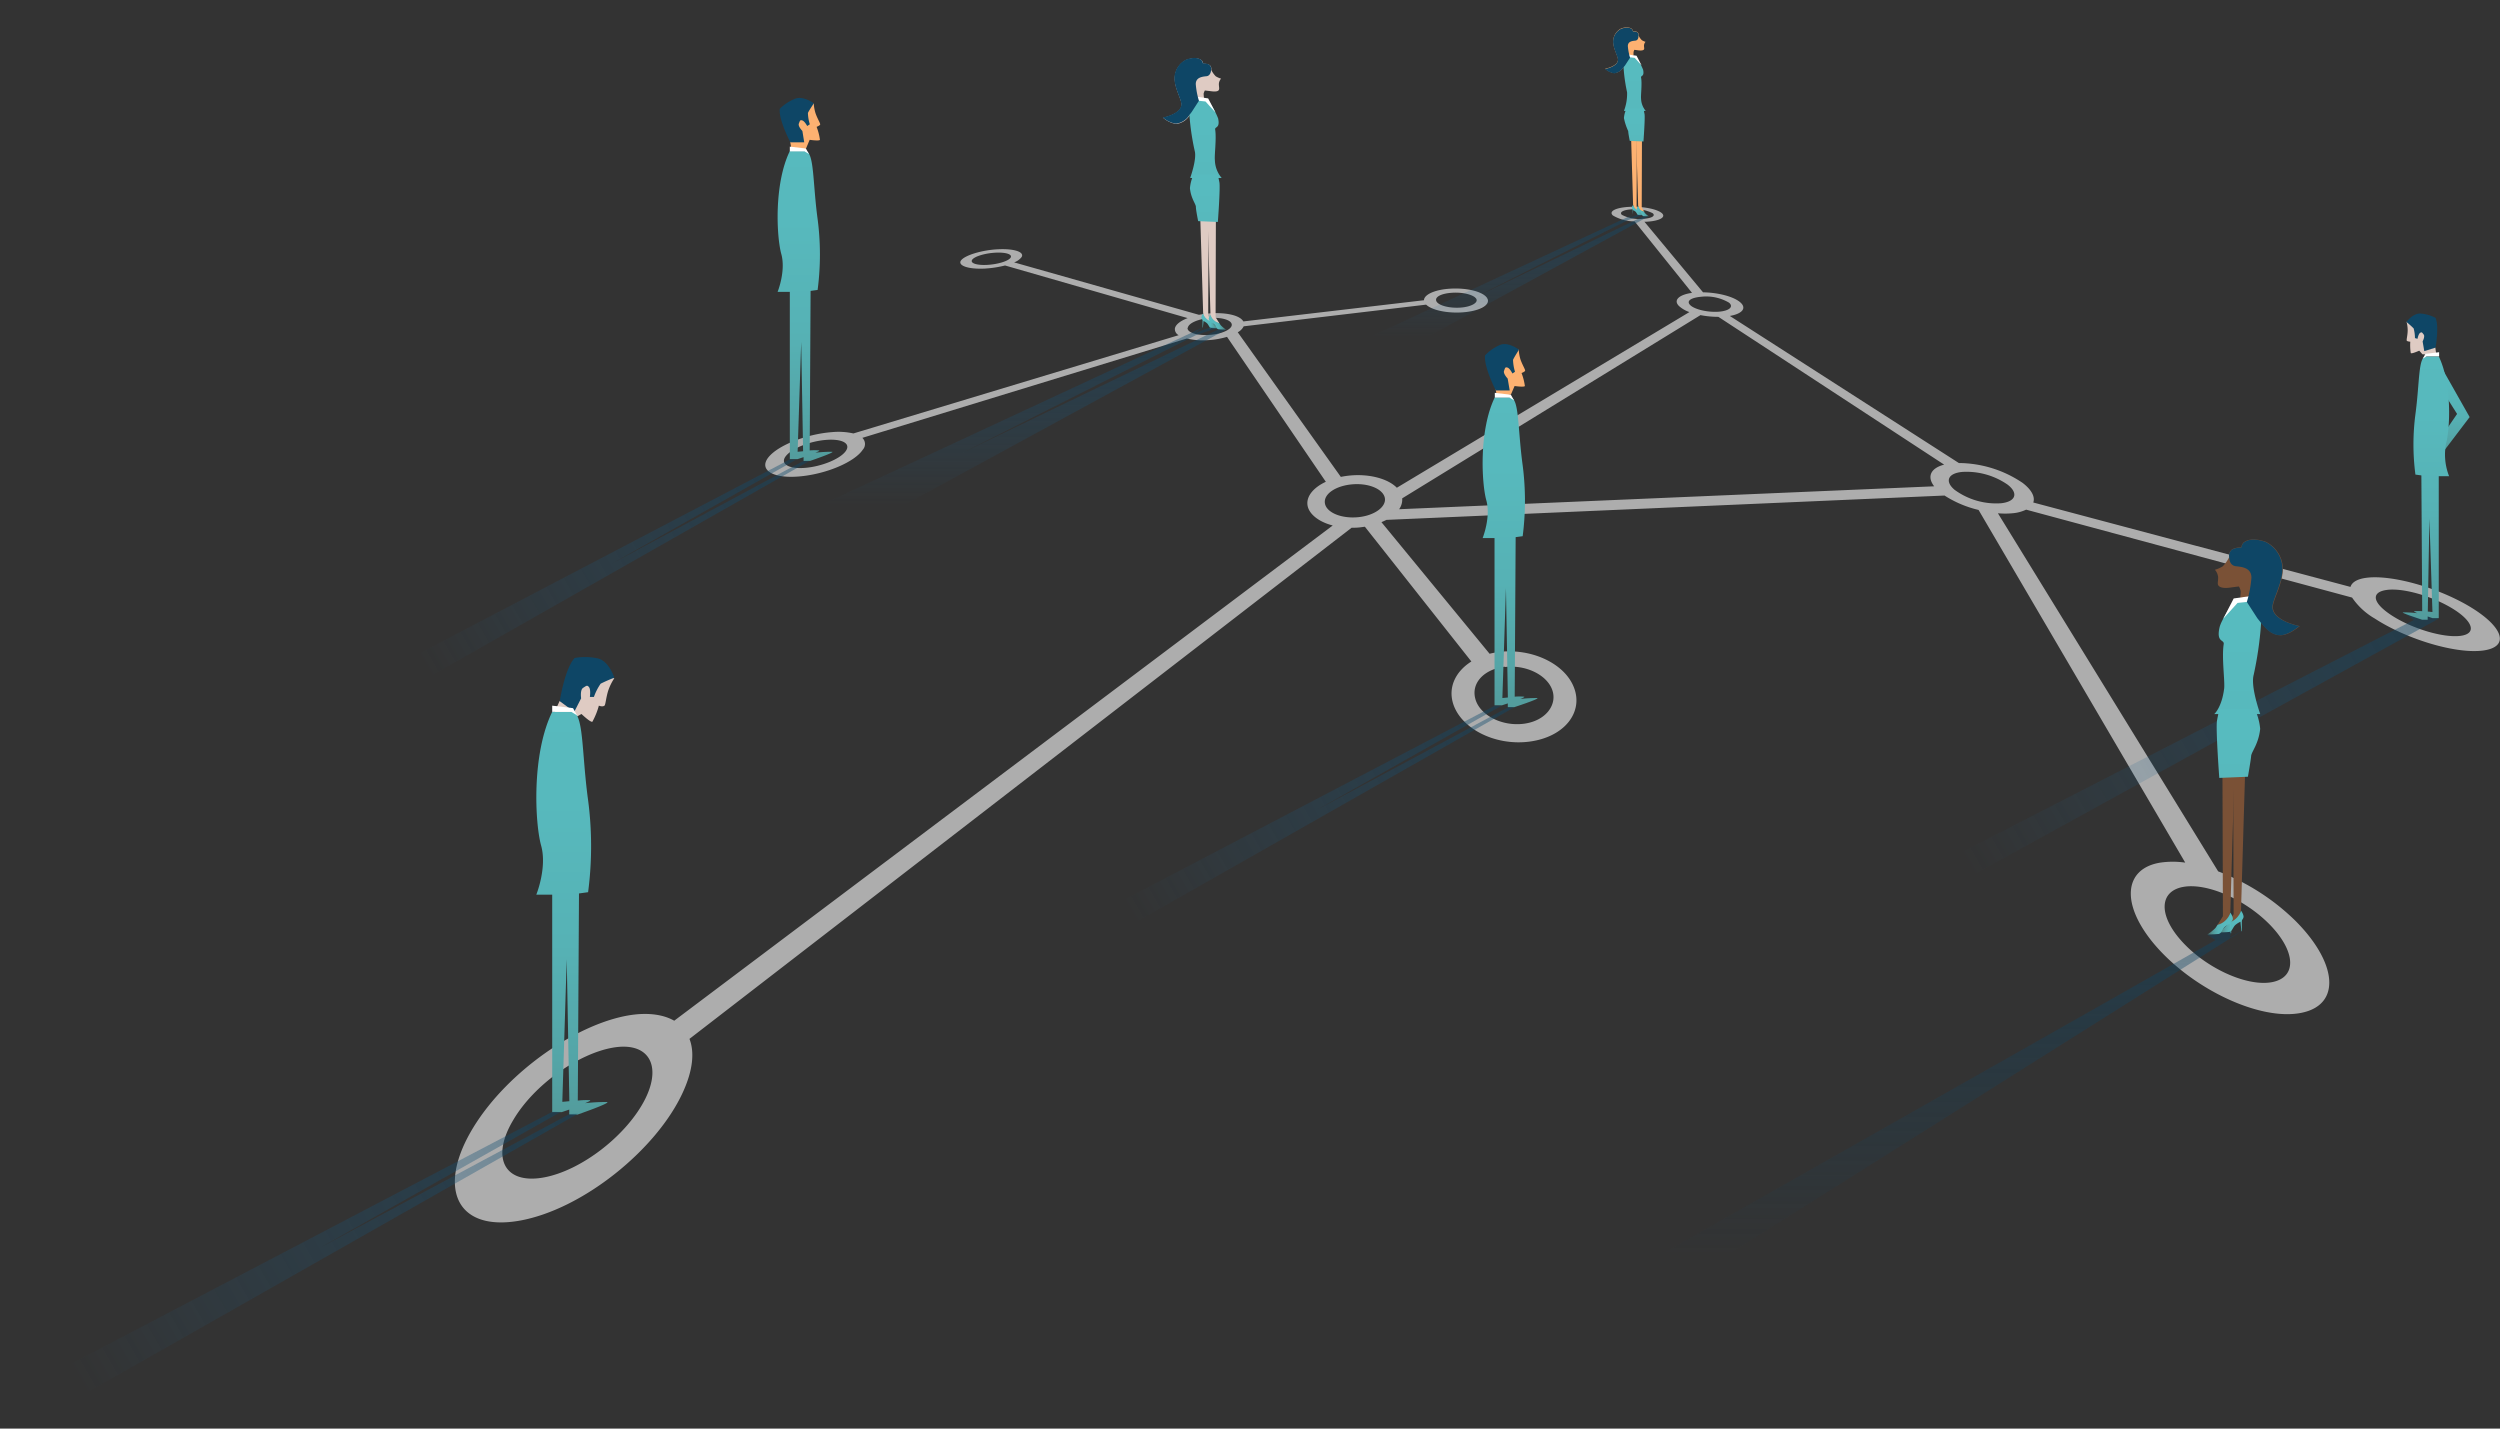 <svg xmlns="http://www.w3.org/2000/svg" xmlns:xlink="http://www.w3.org/1999/xlink" viewBox="0 0 420 240"><rect x="0" y="0" width="420" height="240" fill="#333333" stroke="none"/><defs><linearGradient id="a" x1="234.72" y1="-14.92" x2="234.72" y2="108.57" gradientTransform="translate(-99.47)" gradientUnits="userSpaceOnUse"><stop offset="0.13" stop-color="#57bbbf"/><stop offset="0.42" stop-color="#57b9bd"/><stop offset="0.57" stop-color="#56b2b5"/><stop offset="0.69" stop-color="#54a5a7"/><stop offset="0.8" stop-color="#519493"/><stop offset="0.9" stop-color="#4e7d7a"/><stop offset="0.99" stop-color="#4a615c"/><stop offset="1" stop-color="#495c56"/></linearGradient><linearGradient id="b" x1="137.4" y1="73.65" x2="71.23" y2="111.8" gradientUnits="userSpaceOnUse"><stop offset="0" stop-color="#0e4666"/><stop offset="1" stop-color="#1e6da0" stop-opacity="0"/></linearGradient><linearGradient id="c" x1="353.16" y1="26.45" x2="353.16" y2="149.94" xlink:href="#a"/><linearGradient id="d" x1="255.84" y1="115.02" x2="189.68" y2="153.17" xlink:href="#b"/><linearGradient id="e" x1="195.56" y1="67.18" x2="195.56" y2="227.56" xlink:href="#a"/><linearGradient id="f" x1="98.88" y1="182.21" x2="12.95" y2="231.76" xlink:href="#b"/><linearGradient id="g" x1="411.33" y1="99.14" x2="330.61" y2="145.69" xlink:href="#b"/><linearGradient id="h" x1="431.48" y1="49.22" x2="431.48" y2="85.26" gradientTransform="matrix(-1, 0, 0, 1, 843.13, 0)" xlink:href="#a"/><linearGradient id="i" x1="535" y1="25.51" x2="535" y2="130.63" gradientTransform="matrix(-1, 0, 0, 1, 942.59, 0)" xlink:href="#a"/><linearGradient id="j" x1="201.83" y1="53.91" x2="204.81" y2="53.91" gradientTransform="matrix(1, 0, 0, 1, 0, 0)" xlink:href="#a"/><linearGradient id="k" x1="634.3" y1="16.42" x2="634.3" y2="47.62" gradientTransform="translate(-431.84)" xlink:href="#a"/><linearGradient id="l" x1="634.26" y1="29.11" x2="634.26" y2="48.04" gradientTransform="translate(-431.84)" xlink:href="#a"/><linearGradient id="m" x1="203.07" y1="54.15" x2="206.05" y2="54.15" gradientTransform="matrix(1, 0, 0, 1, 0, 0)" xlink:href="#a"/><linearGradient id="n" x1="168.47" y1="53.43" x2="168.47" y2="84.84" xlink:href="#b"/><linearGradient id="o" x1="317.45" y1="153.33" x2="317.45" y2="210.93" gradientUnits="userSpaceOnUse"><stop offset="0" stop-color="#0e4666"/><stop offset="1" stop-color="#0e4666" stop-opacity="0"/></linearGradient><linearGradient id="p" x1="460.97" y1="154.83" x2="465.3" y2="154.83" gradientTransform="matrix(-1, 0, 0, 1, 837.89, 0)" xlink:href="#a"/><linearGradient id="q" x1="893.72" y1="100.38" x2="893.72" y2="145.69" gradientTransform="matrix(-1, 0, 0, 1, 1269.72, 0)" xlink:href="#a"/><linearGradient id="r" x1="893.66" y1="118.81" x2="893.66" y2="146.31" gradientTransform="matrix(-1, 0, 0, 1, 1269.72, 0)" xlink:href="#a"/><linearGradient id="s" x1="462.76" y1="155.17" x2="467.09" y2="155.17" gradientTransform="matrix(-1, 0, 0, 1, 837.89, 0)" xlink:href="#a"/><linearGradient id="t" x1="274.15" y1="35.3" x2="276.22" y2="35.3" gradientTransform="matrix(1, 0, 0, 1, 0, 0)" xlink:href="#a"/><linearGradient id="u" x1="706.43" y1="9.28" x2="706.43" y2="30.94" gradientTransform="translate(-431.84)" xlink:href="#a"/><linearGradient id="v" x1="706.4" y1="18.09" x2="706.4" y2="31.23" gradientTransform="translate(-431.84)" xlink:href="#a"/><linearGradient id="w" x1="275.01" y1="35.47" x2="277.08" y2="35.47" gradientTransform="matrix(1, 0, 0, 1, 0, 0)" xlink:href="#a"/><linearGradient id="x" x1="251" y1="34.97" x2="251" y2="56.77" gradientUnits="userSpaceOnUse"><stop offset="0" stop-color="#0e4666"/><stop offset="0.99" stop-color="#1e6da0" stop-opacity="0"/></linearGradient></defs><title>VE-Hero-Network</title><g style="isolation:isolate"><path d="M414.78,101.83c-5.43-3.2-13-5.28-17.15-4.77-1.59.19-2.51.75-2.75,1.54L341.59,84.42c.33-.92-.24-2.1-1.77-3.28a19.33,19.33,0,0,0-10.73-3.35L290.61,53.08c2.12-.37,2.89-1.33,1.73-2.31s-3.75-1.62-6.23-1.66l-9.85-11.86h.33c2.29-.12,3.42-.8,2.54-1.49s-3.33-1.13-5.52-1-3.4.75-2.64,1.44a7.29,7.29,0,0,0,3.65,1l9.64,12c-2.21.31-3.2,1.24-2.17,2.23a5.15,5.15,0,0,0,1.73,1L234.67,81.94c-1.46-1.49-4.52-2.35-7.79-2.06a13.72,13.72,0,0,0-1.62.24l-17.32-24.3a2.28,2.28,0,0,0,1-1l30.65-3.64c.92.9,3.43,1.47,6.05,1.3,3-.2,4.86-1.28,4.21-2.38s-3.41-1.78-6.24-1.6c-2.55.15-4.38,1-4.38,1.94L208.88,54c-.55-1-2.8-1.53-5.5-1.36a14.82,14.82,0,0,0-1.95.25l-31.06-8.81a2.77,2.77,0,0,0,1.26-.89c.52-.87-1.29-1.45-4-1.31s-5.5,1-6.16,1.85,1.12,1.54,4,1.39a18.14,18.14,0,0,0,3.38-.52l30.68,8.84c-1.23.47-2.05,1.1-2.15,1.76a1.15,1.15,0,0,0,.64,1.11L143.37,72.82a11.44,11.44,0,0,0-3.62-.22c-4.21.32-9,2.18-10.64,4.21s.51,3.61,5.08,3.24,9.37-2.42,10.75-4.49a1.42,1.42,0,0,0-.07-2l54.51-16.69a11.79,11.79,0,0,0,3.66.27,14,14,0,0,0,3.1-.55l16.6,24.35c-2,.93-3.25,2.35-3.09,3.85s1.85,2.88,4.25,3.49l-110.63,83.2c-1.76-1-4.25-1.41-7.32-.95C97,171.9,85.34,180,79.6,189.28c-6.3,10.2-3,17.69,7.7,15.79,10.55-1.88,23-11.91,27.41-21.54,1.69-3.66,2-6.75,1.12-9L227.07,88.66c.45,0,.92,0,1.39-.06l.84-.11,17.89,22.64c-2.51,1.58-3.84,4.08-3.15,6.78,1.12,4.35,7,7.46,12.92,6.68s9.14-5,7.42-9.2c-1.62-4-7.15-6.49-12.45-5.87a14.69,14.69,0,0,0-1.68.31L232.08,87.72c.3-.12.58-.25.84-.38l93.76-4.09a18.28,18.28,0,0,0,5.72,2.42l34.72,59.25a14.72,14.72,0,0,0-4.19,0c-6.13,1-6.74,7-.88,13.86,6.34,7.39,17.59,12.74,24.51,11.39s6.06-8.57-1.07-15.61a37.65,37.65,0,0,0-12.84-8.17h0l-37-60.16a13.85,13.85,0,0,0,2.42,0,6.54,6.54,0,0,0,2.32-.61l54.76,14.77a11.67,11.67,0,0,0,3.82,3.53c5.38,3.5,13.71,6,18.25,5.36S420.51,105.22,414.78,101.83ZM163.33,43.63c.4-.56,2.15-1.09,3.91-1.18s2.89.28,2.54.84-2.1,1.11-3.91,1.21S162.92,44.2,163.33,43.63ZM142.08,75.79c-.92,1.3-4,2.58-6.81,2.81s-4.29-.69-3.23-2,4.05-2.49,6.76-2.7S143,74.51,142.08,75.79ZM244,49.18c1.81-.11,3.58.35,4,1s-.81,1.38-2.69,1.5-3.68-.37-4-1.08S242.13,49.29,244,49.18Zm-44.44,5.88c.1-.78,1.81-1.51,3.81-1.64s3.59.39,3.57,1.16-1.71,1.56-3.78,1.69S199.41,55.86,199.51,55.06Zm53.26,57c3.43-.42,7,1.26,7.94,3.8s-1.09,5.26-4.76,5.73-7.36-1.42-8.13-4.13S249.32,112.45,252.77,112ZM381.71,165c-4.27.81-11.24-2.42-15.29-7-3.86-4.35-3.61-8.28.36-9s10.34,2.07,14.5,6.29C385.65,159.74,386,164.16,381.71,165ZM274.13,35.17a6.53,6.53,0,0,1,3.52.65c.54.44-.18.87-1.62.94a6.25,6.25,0,0,1-3.56-.67C272,35.65,272.73,35.24,274.13,35.17Zm11.71,14.68a7.55,7.55,0,0,1,4.64,1c.83.71,0,1.4-1.79,1.52s-3.95-.37-4.71-1.09S284.08,50,285.84,49.85Zm2.85,3.38,37.93,24.83c-2.25.58-2.94,2-1.68,3.64l-89.89,3.85a2.78,2.78,0,0,0,.52-1.83l50.11-30.78A15.6,15.6,0,0,0,288.69,53.23ZM108.43,184.55c-3,6.07-10.75,12.18-17.23,13.29s-8.74-3.35-5-9.63C89.66,182.28,97.15,177,103,176S111.24,178.83,108.43,184.55ZM228.15,86.89c-2.85.27-5.36-.81-5.57-2.37s1.86-2.91,4.57-3.15,5.14.74,5.49,2.22S231,86.62,228.15,86.89Zm108-2.34a11.84,11.84,0,0,1-7.79-2.27c-1.7-1.45-1.08-2.79,1.33-3a12.12,12.12,0,0,1,7.59,2.14C339.14,82.86,338.66,84.29,336.15,84.55Zm77.24,22.27c-2.83.38-8-1.15-11.43-3.33s-3.71-4-1-4.38,7.55,1,11,3.09S416.21,106.44,413.39,106.82Z" style="fill:#fff;opacity:0.6"/><path d="M136.71,17.33A6.85,6.85,0,0,0,137,19c.31.92.84,1.74.79,1.92s-.6.39-.6.39a9.59,9.59,0,0,1,.56,2.18c-.12.24-1.73,0-1.73,0L135.39,25,133,25.3l-.23-1.39L134,18.83Z" style="fill:#fdb171"/><path d="M139.82,75.9a22.09,22.09,0,0,0-2.85.16c.49-.2.79-.35.64-.39a9.46,9.46,0,0,0-1.58,0l.15-26.8,1.18-.16a45.79,45.79,0,0,0,0-11.9c-.86-6.35-.54-11.43-2.13-11.43h-2.54c-2.7,5.56-2.22,14.44-1.43,17.3s-.62,6.35-.62,6.35h2.05v28.1h0v0l1.07,0H134v0l1-.33v.64l1.08,0S140.3,76,139.82,75.9ZM134.6,57.43l.32,18.38-.92.09Z" style="fill:url(#a)"/><path d="M131,18.28c-.2,1.9,1.79,5.63,1.79,5.63h2.32L134.8,22s-.78-.78-.59-1.25.18-.63.57-.52.83.94.83.94l.44-.29a7.08,7.08,0,0,1-.32-1.9c.12-.32,1-1.63,1-1.63s-1.72-1.27-3.11-.78A7.68,7.68,0,0,0,131,18.28Z" style="fill:#0e4666"/><polygon points="132.69 25.43 132.69 24.63 135.39 24.95 135.92 25.89 135.17 25.43 132.69 25.43" style="fill:#fff"/><polygon points="136.02 77.42 70.61 114.57 61.26 114.57 132.69 77.18 133.81 77.19 102.73 94.72 134.94 77.45 136.02 77.42" style="opacity:0.46;mix-blend-mode:multiply;fill:url(#b)"/><path d="M255.15,58.7a6.85,6.85,0,0,0,.28,1.66c.31.92.84,1.74.79,1.92s-.6.39-.6.39a9.59,9.59,0,0,1,.56,2.18c-.12.24-1.73,0-1.73,0l-.62,1.44-2.35.35-.23-1.39,1.17-5.08Z" style="fill:#fdb171"/><path d="M258.27,117.27a22.14,22.14,0,0,0-2.86.16c.49-.2.79-.35.64-.39a9.47,9.47,0,0,0-1.58,0l.16-26.8,1.18-.16a46.32,46.32,0,0,0,0-11.9c-.87-6.35-.55-11.43-2.14-11.43h-2.54c-2.7,5.56-2.22,14.44-1.43,17.3s-.62,6.35-.62,6.35h2v28.1h0v0l1.08,0h.15v0l1-.33,0,.64,1.07,0S258.74,117.39,258.27,117.27ZM253,98.8l.32,18.38-.92.09Z" style="fill:url(#c)"/><path d="M249.48,59.71c-.19,2,1.82,5.89,1.82,5.89l2.33,0-.34-2s-.79-.82-.61-1.3.17-.66.57-.55.84,1,.84,1l.43-.29a7.71,7.71,0,0,1-.33-2c.12-.34,1-1.71,1-1.71s-1.73-1.33-3.12-.83A7.67,7.67,0,0,0,249.48,59.71Z" style="fill:#0e4666"/><polygon points="251.13 66.8 251.13 66 253.83 66.32 254.36 67.27 253.61 66.8 251.13 66.8" style="fill:#fff"/><polygon points="254.46 118.79 189.05 155.94 179.7 155.94 251.13 118.55 252.25 118.56 221.17 136.09 253.38 118.82 254.46 118.79" style="opacity:0.46;mix-blend-mode:multiply;fill:url(#d)"/><path d="M103.21,113.94a8.88,8.88,0,0,0-1,2c-.4,1.2-.47,2.47-.66,2.61-.35.26-.94,0-.94,0a12.21,12.21,0,0,1-1.09,2.7c-.31.16-1.83-1.3-1.83-1.3l-1.09.61-3.4-1L94,117.8l5.16-4.41Z" style="fill:#dfcbc3"/><path d="M102,185.14a28.41,28.41,0,0,0-3.71.2c.63-.26,1-.46.83-.51a12.5,12.5,0,0,0-2.05.07l.2-34.8,1.53-.21a59.5,59.5,0,0,0,0-15.46c-1.12-8.24-.7-14.84-2.77-14.84H92.77c-3.51,7.21-2.89,18.76-1.86,22.47s-.81,8.24-.81,8.24h2.67v36.49h0v.05l1.4,0,.05,0h.15v0l1.26-.43v.84l1.4,0S102.65,185.3,102,185.14Zm-6.79-24L95.65,185l-1.18.11Z" style="fill:url(#e)"/><path d="M96.54,110.54c-1.68,1.82-2.5,7.26-2.5,7.26l2.43,1.79,1.16-2.27s-.21-1.42.33-1.76.68-.53,1-.11.14,1.63.14,1.63l.68,0a9.28,9.28,0,0,1,1.13-2.22,23.59,23.59,0,0,1,2.29-1s-.81-2.66-2.65-3.22A10.07,10.07,0,0,0,96.54,110.54Z" style="fill:#0e4666"/><polygon points="92.77 119.59 92.77 118.55 96.27 118.97 96.95 120.19 95.98 119.59 92.77 119.59" style="fill:#fff"/><polygon points="97.09 187.11 12.13 235.36 0 235.36 92.77 186.79 94.21 186.81 53.85 209.57 95.69 187.15 97.09 187.11" style="opacity:0.46;mix-blend-mode:multiply;fill:url(#f)"/><polygon points="409.74 103.91 328.02 148.91 318.35 148.91 405.56 104.14 403.69 102.83 409.74 103.91" style="opacity:0.46;mix-blend-mode:multiply;fill:url(#g)"/><path d="M404.3,54.06a5.57,5.57,0,0,1,.19,1.42c0,.83-.24,1.63-.15,1.76s.59.17.59.17a8.5,8.5,0,0,0,.08,1.91c.16.17,1.42-.41,1.42-.41l.54.61,2.33.1-.16-1.19-2.24-3.84Z" style="fill:#dfcbc3"/><polygon points="409.77 61 414.9 70.07 410.26 76.18 409.77 73.97 412.79 69.54 408.39 62.58 409.77 61" style="fill:url(#h)"/><path d="M406.93,104.12l.92,0v-.55l.82.28v0h.13l.91,0v0h0V80h1.74a9.91,9.91,0,0,1-.53-5.4c.68-2.43,1.08-10-1.21-14.73H407.6c-1.35,0-1.08,4.32-1.81,9.73a39,39,0,0,0,0,10.13l1,.14.14,22.81a9.19,9.19,0,0,0-1.35,0c-.12,0,.13.17.54.34a15.94,15.94,0,0,0-2.43-.13C403.29,102.93,406.93,104.12,406.93,104.12Zm1.72-1.3-.78-.08.27-15.64Z" style="fill:url(#i)"/><path d="M409.17,53.4c.64,1.49,0,5,0,5l-1.89.59L407,57.36s.44-.83.18-1.16-.31-.47-.6-.28-.44,1-.44,1l-.43-.12a6.1,6.1,0,0,0-.22-1.63,14.78,14.78,0,0,0-1.21-1.08s1.08-1.47,2.34-1.42A6.58,6.58,0,0,1,409.17,53.4Z" style="fill:#0e4666"/><polygon points="409.77 59.86 409.77 59.17 407.47 59.45 407.02 60.26 407.66 59.86 409.77 59.86" style="fill:#fff"/><path d="M203.49,11.74a4,4,0,0,0,.75,1.07,3.46,3.46,0,0,0,.9.4,1.46,1.46,0,0,0-.37.89c0,.48.11.76,0,1s-.53.34-1.35.22l-1-.12a1.85,1.85,0,0,0-.21.53,7.84,7.84,0,0,0,.07.81s-.23,0-.64.46a8.8,8.8,0,0,0-.68.94l-.17.26-.86,1.08a3.15,3.15,0,0,1-2.32,1.55,4.29,4.29,0,0,1-2.21-1.05s3.23-.62,3.1-2.31c-.07-.85-1.16-2.72-1.15-4.29a3.51,3.51,0,0,1,2-3.14c1.65-.56,2.36-.05,2.54.11a1.05,1.05,0,0,1,.25.54s1,0,1.23.41A.83.83,0,0,1,203.49,11.74Z" style="fill:#dfcbc3"/><polygon points="201.62 35.67 202.13 52.65 202.57 53.81 203.63 54.1 202.98 53.05 203.04 35.81 201.62 35.67" style="fill:#dfcbc3"/><path d="M202.13,52.65a1.44,1.44,0,0,0-.28.55c-.09.33.17.44.18.63s0,1.19,0,1.19h.05l.11-1.09a2.68,2.68,0,0,1,.52.32c.36.27.41.82.8.86s1.27.06,1.27.06a5.64,5.64,0,0,1-.93-.75,4.05,4.05,0,0,1-.24-.37,2.16,2.16,0,0,1-1.51-1.4Z" style="fill:url(#j)"/><polygon points="202.86 35.91 203.36 52.88 203.81 54.05 204.87 54.33 204.22 53.29 204.27 36.05 202.86 35.91" style="fill:#dfcbc3"/><path d="M199.72,16.75a41.1,41.1,0,0,0,1,8.64c.36,1.39-.77,4.51-.77,4.51h5.29a4.83,4.83,0,0,1-1.14-3c-.1-.83.29-3.59.05-5.12-.09-.57.87-.15.49-1.9a14,14,0,0,0-1.71-3.09Z" style="fill:url(#k)"/><polygon points="199.72 16.75 200.01 16.11 202.97 16.53 204.19 18.88 202.52 17.05 199.72 16.75" style="fill:#fff"/><path d="M200.54,29.31a6.61,6.61,0,0,0-.63,2.31c.18,1.78,1,2.63,1,3.15s.38,2.38.38,2.38l3.31.14s.43-5.75.26-6.64-.28-1.33-.28-1.33Z" style="fill:url(#l)"/><path d="M203.36,52.88a1.54,1.54,0,0,0-.28.55c-.09.33.17.44.18.64s0,1.18,0,1.18h.06l.1-1.1a2.38,2.38,0,0,1,.53.33c.36.26.41.81.79.86s1.28.06,1.28.06a5.77,5.77,0,0,1-.93-.75c-.18-.25-.25-.37-.25-.37a2.2,2.2,0,0,1-1.51-1.41Z" style="fill:url(#m)"/><path d="M203.32,11.05c-.26-.43-1.23-.41-1.23-.41a1.05,1.05,0,0,0-.25-.54c-.18-.16-.89-.67-2.54-.11a3.51,3.51,0,0,0-2,3.14c0,1.57,1.08,3.44,1.15,4.29.13,1.69-3.1,2.31-3.1,2.31a4.29,4.29,0,0,0,2.21,1.05,3.15,3.15,0,0,0,2.32-1.55l.32-.41,1.22-1.89a12.81,12.81,0,0,1-.53-2.8c0-1.09,1-1.25,1.78-1.32s.79-1.07.79-1.07A.83.83,0,0,0,203.32,11.05Z" style="fill:#0e4666"/><polygon points="202.06 55.02 130.97 88.07 140.32 91.16 205.97 55.38 204.73 55.33 161.7 76.07 200.94 56.29 204.41 55.14 203.32 55 200.78 55.91 202.06 55.02" style="opacity:0.46;mix-blend-mode:multiply;fill:url(#n)"/><polygon points="376.59 156.44 271.68 222.5 258.3 222.5 372.2 157.94 370.79 157 374.75 156.22 374.8 156.78 374.58 157.58 376.51 156.44 376.59 156.44" style="opacity:0.46;mix-blend-mode:multiply;fill:url(#o)"/><path d="M374.51,93.58a5.83,5.83,0,0,1-1.09,1.56,5.12,5.12,0,0,1-1.32.58,2.15,2.15,0,0,1,.55,1.3c0,.69-.17,1.09.06,1.37s.77.49,2,.32,1.43-.18,1.43-.18a2.57,2.57,0,0,1,.3.78,10.74,10.74,0,0,1-.09,1.17s.33,0,.92.67a10.89,10.89,0,0,1,1,1.37l.26.37,1.25,1.57c.88,1.13,1.88,2.25,3.36,2.26s3.21-1.54,3.21-1.54-4.69-.89-4.5-3.35c.1-1.22,1.69-3.94,1.67-6.23A5.11,5.11,0,0,0,380.6,91c-2.41-.81-3.43-.07-3.7.16a1.61,1.61,0,0,0-.36.79s-1.41,0-1.79.59A1.19,1.19,0,0,0,374.51,93.58Z" style="fill:#7a5136"/><polygon points="377.22 128.34 376.49 152.99 375.84 154.69 374.3 155.09 375.25 153.58 375.17 128.54 377.22 128.34" style="fill:#7a5136"/><path d="M376.49,153a2.17,2.17,0,0,1,.4.8c.13.48-.24.64-.26.92s0,1.72,0,1.72h-.08l-.15-1.59a4,4,0,0,0-.77.47c-.52.39-.59,1.19-1.16,1.25s-1.84.09-1.84.09a8.92,8.92,0,0,0,1.35-1.09c.25-.36.35-.54.35-.54a2.94,2.94,0,0,0,1.28-.68A3.14,3.14,0,0,0,376.49,153Z" style="fill:url(#p)"/><polygon points="375.42 128.68 374.69 153.33 374.05 155.03 372.51 155.44 373.45 153.92 373.37 128.88 375.42 128.68" style="fill:#7a5136"/><path d="M380,100.86a59.13,59.13,0,0,1-1.39,12.55c-.53,2,1.11,6.55,1.11,6.55H372s1.27-1.11,1.66-4.3c.14-1.21-.43-5.22-.08-7.43.13-.84-1.26-.22-.71-2.77.3-1.41,2.49-4.49,2.49-4.49Z" style="fill:url(#q)"/><polygon points="379.98 100.86 379.56 99.93 375.26 100.54 373.5 103.95 375.91 101.29 379.98 100.86" style="fill:#fff"/><path d="M378.79,119.1a9.78,9.78,0,0,1,.92,3.35c-.27,2.58-1.46,3.82-1.52,4.57s-.54,3.47-.54,3.47l-4.81.2s-.62-8.36-.38-9.65.4-1.93.4-1.93Z" style="fill:url(#r)"/><path d="M374.69,153.33a2.28,2.28,0,0,1,.4.8c.14.48-.24.64-.25.93s0,1.72,0,1.72h-.09l-.15-1.59a3.82,3.82,0,0,0-.76.47c-.52.39-.6,1.19-1.16,1.25s-1.85.09-1.85.09a8.88,8.88,0,0,0,1.36-1.09c.25-.36.35-.54.35-.54a2.94,2.94,0,0,0,1.28-.68A3.06,3.06,0,0,0,374.69,153.33Z" style="fill:url(#s)"/><path d="M374.75,92.58c.38-.62,1.79-.59,1.79-.59a1.61,1.61,0,0,1,.36-.79c.27-.23,1.29-1,3.7-.16a5.1,5.1,0,0,1,2.85,4.56c0,2.29-1.57,5-1.67,6.23-.19,2.46,4.5,3.35,4.5,3.35s-1.73,1.54-3.21,1.54-2.48-1.13-3.36-2.26l-.47-.59-1.77-2.74a19.12,19.12,0,0,0,.77-4.07c0-1.59-1.39-1.81-2.59-1.93s-1.14-1.55-1.14-1.55A1.19,1.19,0,0,1,374.75,92.58Z" style="fill:#0e4666"/><path d="M275.3,6a2.6,2.6,0,0,0,.53.75,2.75,2.75,0,0,0,.62.28,1,1,0,0,0-.26.62c0,.33.08.52,0,.65s-.36.24-.93.16l-.68-.09a1.22,1.22,0,0,0-.14.37,3.4,3.4,0,0,0,0,.56s-.16,0-.44.32a5.36,5.36,0,0,0-.47.65l-.12.18-.6.75a2.17,2.17,0,0,1-1.61,1.08,3,3,0,0,1-1.53-.73s2.24-.43,2.15-1.6c-.05-.59-.81-1.89-.8-3a2.44,2.44,0,0,1,1.36-2.18c1.15-.39,1.64,0,1.77.08a.72.72,0,0,1,.17.37s.67,0,.86.28A.59.59,0,0,1,275.3,6Z" style="fill:#fdb171"/><polygon points="274.01 22.64 274.36 34.43 274.67 35.24 275.4 35.43 274.95 34.71 274.99 22.74 274.01 22.64" style="fill:#fdb171"/><path d="M274.36,34.43a1,1,0,0,0-.19.38c-.07.23.11.3.12.44s0,.82,0,.82h0l.07-.76a1.65,1.65,0,0,1,.37.22c.25.19.28.57.55.6s.88,0,.88,0a3.91,3.91,0,0,1-.64-.52,1.5,1.5,0,0,1-.17-.26,1.49,1.49,0,0,1-.62-.32A1.55,1.55,0,0,1,274.36,34.43Z" style="fill:url(#t)"/><polygon points="274.87 22.81 275.21 34.59 275.52 35.4 276.26 35.6 275.81 34.87 275.85 22.91 274.87 22.81" style="fill:#fdb171"/><path d="M272.69,9.51a28.79,28.79,0,0,0,.66,6,8,8,0,0,1-.53,3.13h3.67a3.35,3.35,0,0,1-.79-2.05c-.07-.58.2-2.5,0-3.56-.07-.39.6-.1.34-1.32a9.9,9.9,0,0,0-1.19-2.14Z" style="fill:url(#u)"/><polygon points="272.69 9.51 272.89 9.07 274.94 9.36 275.79 10.99 274.63 9.72 272.69 9.51" style="fill:#fff"/><path d="M273.26,18.23a4.5,4.5,0,0,0-.44,1.6,9.6,9.6,0,0,0,.72,2.19c0,.36.26,1.65.26,1.65l2.3.1s.3-4,.18-4.61-.19-.92-.19-.92Z" style="fill:url(#v)"/><path d="M275.21,34.59A1.24,1.24,0,0,0,275,35c-.06.23.12.31.13.44s0,.83,0,.83h0l.08-.76a1.67,1.67,0,0,1,.36.23c.25.18.29.56.56.59s.88,0,.88,0a3.88,3.88,0,0,1-.65-.52l-.17-.25a1.45,1.45,0,0,1-.61-.33A1.52,1.52,0,0,1,275.21,34.59Z" style="fill:url(#w)"/><path d="M275.19,5.55c-.19-.29-.86-.28-.86-.28a.72.72,0,0,0-.17-.37c-.13-.12-.62-.47-1.77-.08A2.44,2.44,0,0,0,271,7c0,1.09.75,2.39.8,3,.09,1.17-2.15,1.6-2.15,1.6a3,3,0,0,0,1.53.73,2.17,2.17,0,0,0,1.61-1.08L273,11l.85-1.31a9,9,0,0,1-.37-1.94c0-.76.66-.87,1.24-.92s.54-.75.54-.75A.59.59,0,0,0,275.19,5.55Z" style="fill:#0e4666"/><polygon points="274.31 36.07 224.97 59.01 231.46 61.16 277.02 36.32 276.17 36.29 246.3 50.69 273.53 36.96 275.94 36.16 275.19 36.06 273.43 36.69 274.31 36.07" style="opacity:0.46;mix-blend-mode:multiply;fill:url(#x)"/></g></svg>